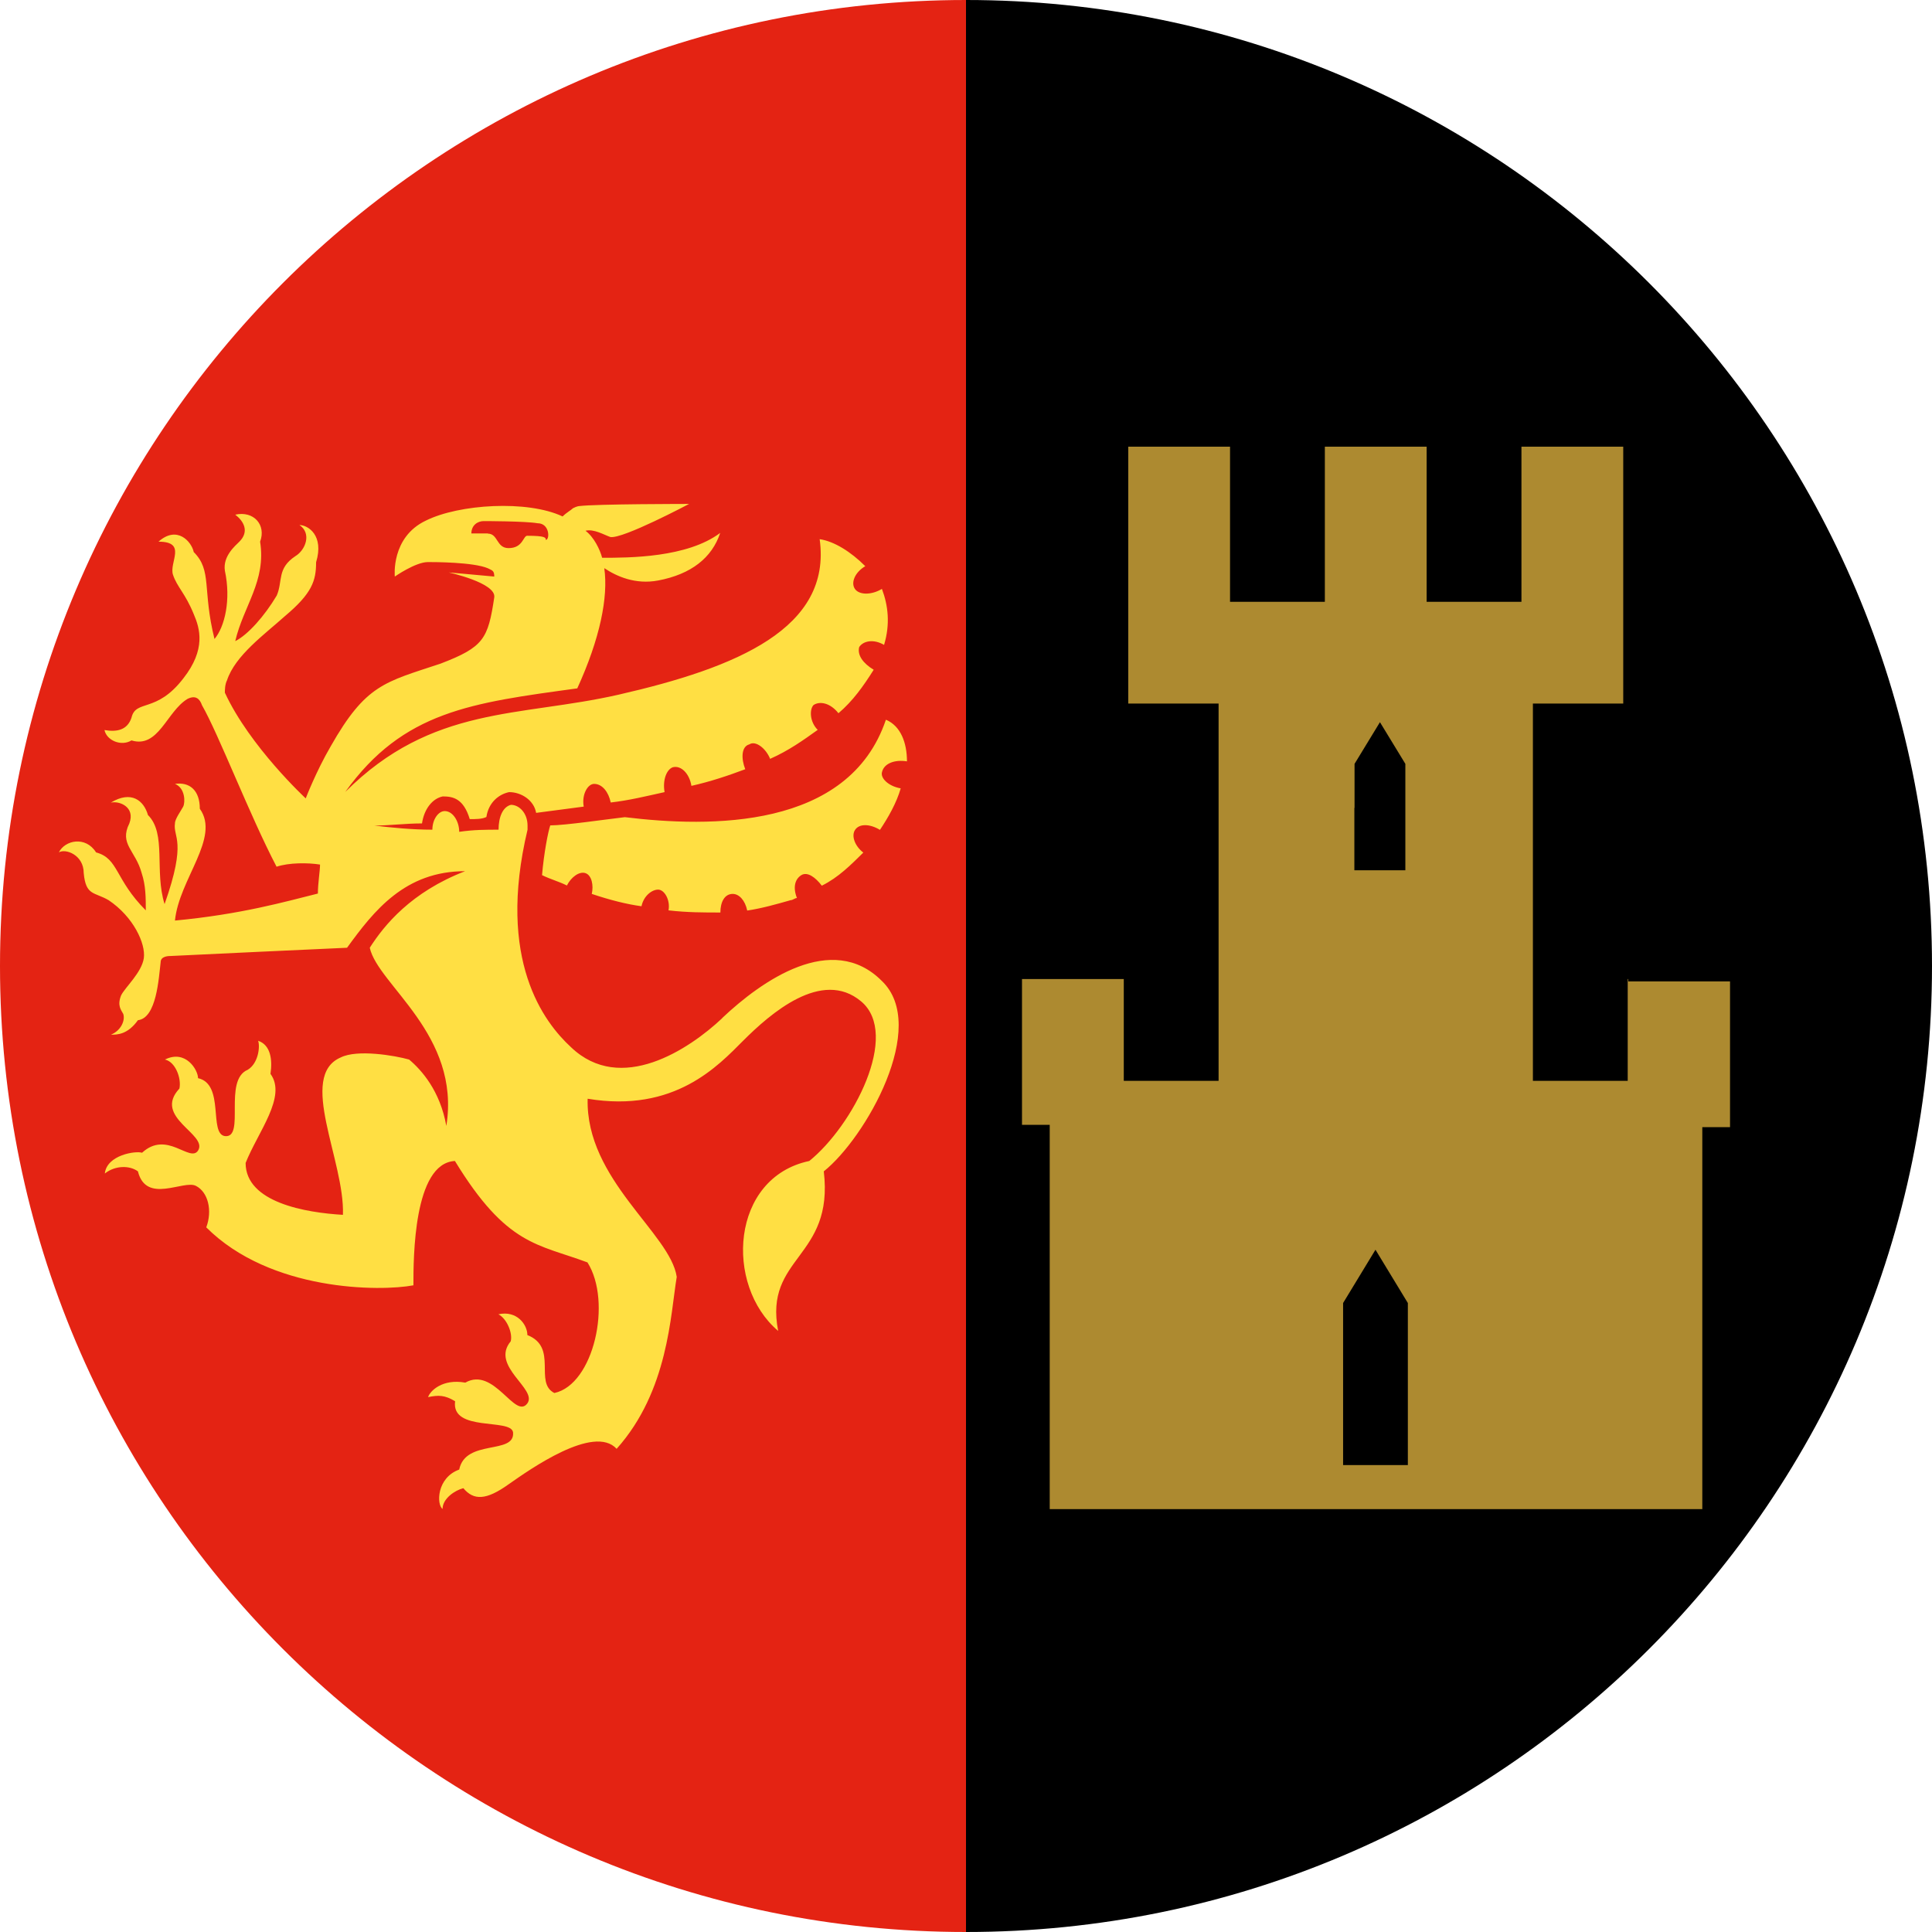 <?xml version="1.0" encoding="UTF-8"?><svg id="d" xmlns="http://www.w3.org/2000/svg" viewBox="0 0 108 108"><path d="m54,108C24.18,108,0,83.82,0,54S24.18,0,54,0" fill="#e42313"/><path d="m49.52,40.24c-2.08,6.14-9.84,6.02-14.59,5.44-1.04.12-3.36.46-4.17.46-.12.35-.35,1.51-.46,2.78.46.23.93.35,1.39.58.23-.46.69-.81,1.04-.69s.46.69.35,1.16c1.04.35,1.97.58,2.78.69.12-.58.58-.93.93-.93s.69.58.58,1.16c1.04.12,1.97.12,2.9.12,0-.58.23-1.04.69-1.04.35,0,.69.35.81.93.81-.12,1.62-.35,2.43-.58.12,0,.23-.12.35-.12-.23-.58-.12-1.04.23-1.27s.81.12,1.16.58c.93-.46,1.62-1.16,2.32-1.85-.46-.35-.69-.93-.46-1.27.23-.35.81-.35,1.39,0,.46-.69.93-1.51,1.16-2.32-.69-.12-1.16-.58-1.04-.93.12-.46.69-.69,1.39-.58h0c0-1.04-.35-1.97-1.16-2.32Zm-9.15,16.68c-1.85,1.74-5.67,4.28-8.45,1.62-1.51-1.39-4.17-4.86-2.43-12.16v-.23c0-.69-.46-1.16-.93-1.16-.46.12-.69.69-.69,1.39-.69,0-1.39,0-2.2.12,0-.58-.35-1.16-.81-1.16-.35,0-.69.46-.69,1.04-1.16,0-2.32-.12-3.24-.23.81,0,1.74-.12,2.66-.12.12-.81.58-1.39,1.16-1.51.58,0,1.16.12,1.51,1.27.35,0,.69,0,.93-.12.12-.81.69-1.27,1.27-1.39.69,0,1.39.46,1.51,1.16.93-.12,1.74-.23,2.66-.35-.12-.69.23-1.27.58-1.27.46,0,.81.46.93,1.04,1.04-.12,1.97-.35,3.01-.58h0c-.12-.69.12-1.27.46-1.39.46-.12.93.35,1.04,1.04,1.04-.23,2.08-.58,3.01-.93-.23-.58-.23-1.27.23-1.39.35-.23.93.23,1.16.81,1.04-.46,1.85-1.04,2.66-1.62-.46-.46-.46-1.16-.23-1.39.35-.23.93-.12,1.39.46.81-.69,1.39-1.51,1.97-2.43-.58-.35-.93-.81-.81-1.27.23-.35.81-.46,1.39-.12.35-1.16.23-2.2-.12-3.13-.58.35-1.27.35-1.51,0s0-.93.58-1.27c-.81-.81-1.74-1.39-2.55-1.51.69,4.98-4.63,7.18-11.23,8.69-5.56,1.27-10.42.58-15.29,5.44,3.24-4.52,7.06-4.98,12.97-5.79,1.27-2.78,1.74-5.1,1.51-6.72.69.46,1.74.93,3.01.69,1.85-.35,3.01-1.27,3.47-2.66-1.85,1.39-5.1,1.39-6.6,1.39-.12-.46-.46-1.16-.93-1.51.46-.12,1.04.23,1.39.35.69.12,4.4-1.85,4.4-1.85,0,0-5.21,0-6.14.12,0,0-.12,0-.35.12-.12.12-.35.23-.58.46-1.97-.93-5.79-.69-7.64.23-1.97.93-1.74,3.13-1.74,3.13,0,0,1.16-.81,1.85-.81.35,0,2.55,0,3.36.35.23.12.35.12.35.46-1.27-.12-2.55-.23-2.55-.23,0,0,2.66.58,2.55,1.39-.35,2.32-.58,2.78-3.01,3.71-3.13,1.04-4.17,1.16-6.14,4.63-.81,1.39-1.39,2.9-1.39,2.9,0,0-3.13-2.9-4.52-5.91,0-.12,0-.46.12-.69.46-1.39,2.08-2.55,3.24-3.59,1.51-1.27,1.74-1.97,1.74-3.01.46-1.51-.46-2.08-.93-2.08.69.46.35,1.39-.23,1.74-1.04.69-.69,1.39-1.04,2.2-.69,1.16-1.62,2.2-2.32,2.55.46-1.97,1.74-3.36,1.39-5.56.35-.93-.35-1.74-1.39-1.51.46.35.81.93.23,1.51-.23.23-.93.81-.81,1.62.35,1.62,0,3.13-.58,3.82-.69-2.78-.12-3.82-1.16-4.86-.12-.58-.93-1.51-1.97-.58,1.62,0,.58,1.16.81,1.85s.69,1.04,1.16,2.2c.35.81.69,1.97-.58,3.59-1.51,1.97-2.66,1.16-2.9,2.2-.23.69-.81.81-1.51.69.12.58.93.93,1.51.58,1.51.46,1.97-1.62,3.13-2.32.46-.23.69,0,.81.35.93,1.62,2.66,6.14,4.17,9.03.69-.23,1.74-.23,2.43-.12,0,.35-.12,1.04-.12,1.62-1.85.46-4.28,1.16-7.99,1.51.23-2.32,2.55-4.63,1.39-6.25,0-1.04-.58-1.51-1.39-1.39.58.23.58,1.04.46,1.27s-.46.69-.46.93c-.12.81.69.93-.58,4.52-.58-1.85.12-3.94-.93-4.98-.23-.81-.93-1.39-2.08-.69.46-.12,1.39.23,1.04,1.16-.58,1.16.35,1.51.69,2.78.23.69.23,1.39.23,2.08-1.74-1.74-1.51-2.9-2.78-3.24-.58-.93-1.74-.69-2.08,0,.35-.23,1.39.12,1.39,1.16.12,1.27.58,1.04,1.39,1.51,1.39.93,2.08,2.43,1.97,3.24-.12.81-1.04,1.62-1.27,2.08-.23.58,0,.81.12,1.04.12.35-.12.93-.69,1.16.35,0,.93,0,1.51-.81,1.04-.12,1.16-2.32,1.27-3.24,0-.35.46-.35.58-.35,2.55-.12,7.3-.35,9.84-.46,1.51-2.08,3.24-4.28,6.6-4.28-3.01,1.16-4.52,3.01-5.33,4.28.46,2.08,5.1,4.86,4.28,9.96-.35-1.97-1.39-3.13-2.08-3.71-.81-.23-2.9-.58-3.82-.12-2.43,1.04.23,5.79.12,8.8-2.08-.12-5.44-.69-5.44-2.9.69-1.74,2.32-3.71,1.39-4.98.12-.81,0-1.62-.69-1.85.12.35,0,1.27-.58,1.62-1.39.58-.12,3.82-1.27,3.71-.93-.12,0-2.9-1.51-3.24,0-.46-.69-1.62-1.85-1.04.58.12.93,1.04.81,1.62-1.51,1.62,1.62,2.55,1.04,3.47-.46.69-1.74-1.16-3.13.12-.35-.12-1.97.12-2.08,1.16.58-.46,1.39-.46,1.85-.12.46,1.85,2.55.46,3.24.81.69.35.93,1.39.58,2.32,3.59,3.59,9.73,3.59,11.58,3.24,0-1.51,0-6.83,2.32-6.95,2.9,4.75,4.63,4.63,7.41,5.67,1.39,2.2.35,6.83-1.85,7.3-1.16-.58.23-2.55-1.51-3.24,0-.58-.58-1.39-1.62-1.16.46.23.81,1.04.69,1.51-1.16,1.39,1.51,2.66.93,3.47-.69.93-1.85-2.08-3.47-1.16-1.27-.23-1.97.46-2.08.81.58-.12.93-.12,1.51.23-.23,1.74,3.13.93,3.24,1.74.12,1.27-2.66.35-3.01,2.08-1.27.46-1.27,1.97-.93,2.2,0-.58.69-1.04,1.16-1.16.58.69,1.27.69,2.55-.23,1.16-.81,4.75-3.36,6.02-1.97,2.9-3.24,3.01-7.53,3.36-9.61-.35-2.43-5.1-5.44-4.98-9.96,4.86.81,7.3-1.85,8.69-3.24,1.51-1.51,4.4-4.05,6.6-2.2s-.46,6.95-2.9,8.92c-4.4.93-4.75,6.95-1.74,9.5-.81-4.17,3.13-4.05,2.55-8.92,2.32-1.85,5.91-8.11,3.24-10.65-2.78-2.78-6.72,0-8.92,2.08Zm-13.09-27.1h-.93c0-.46.35-.69.69-.69,0,0,2.32,0,3.01.12.69,0,.69.93.46.93,0-.12,0-.23-1.04-.23-.23,0-.23.69-1.04.69-.69,0-.58-.81-1.16-.81Z" fill="#ffdf43"/><path d="m54,0c29.82,0,54,24.18,54,54s-24.18,54-54,54"/><path d="m90.99,54.73v5.69h-5.3v-21.09h5.05v-14.36h-5.69v8.67h-5.3v-8.67h-5.69v8.67h-5.3v-8.67h-5.69v14.36h5.05v21.09h-5.3v-5.69h-5.69v8.15h1.55v21.48h36.48v-21.35h1.55v-8.15h-5.69v-.13Zm-15.27-9.57v-2.46l1.42-2.33,1.42,2.33v5.95h-2.85v-3.49Zm2.98,32.21v4.53h-3.62v-9.06l1.81-2.98,1.81,2.98v4.53Z" fill="#ad8a30"/></svg>